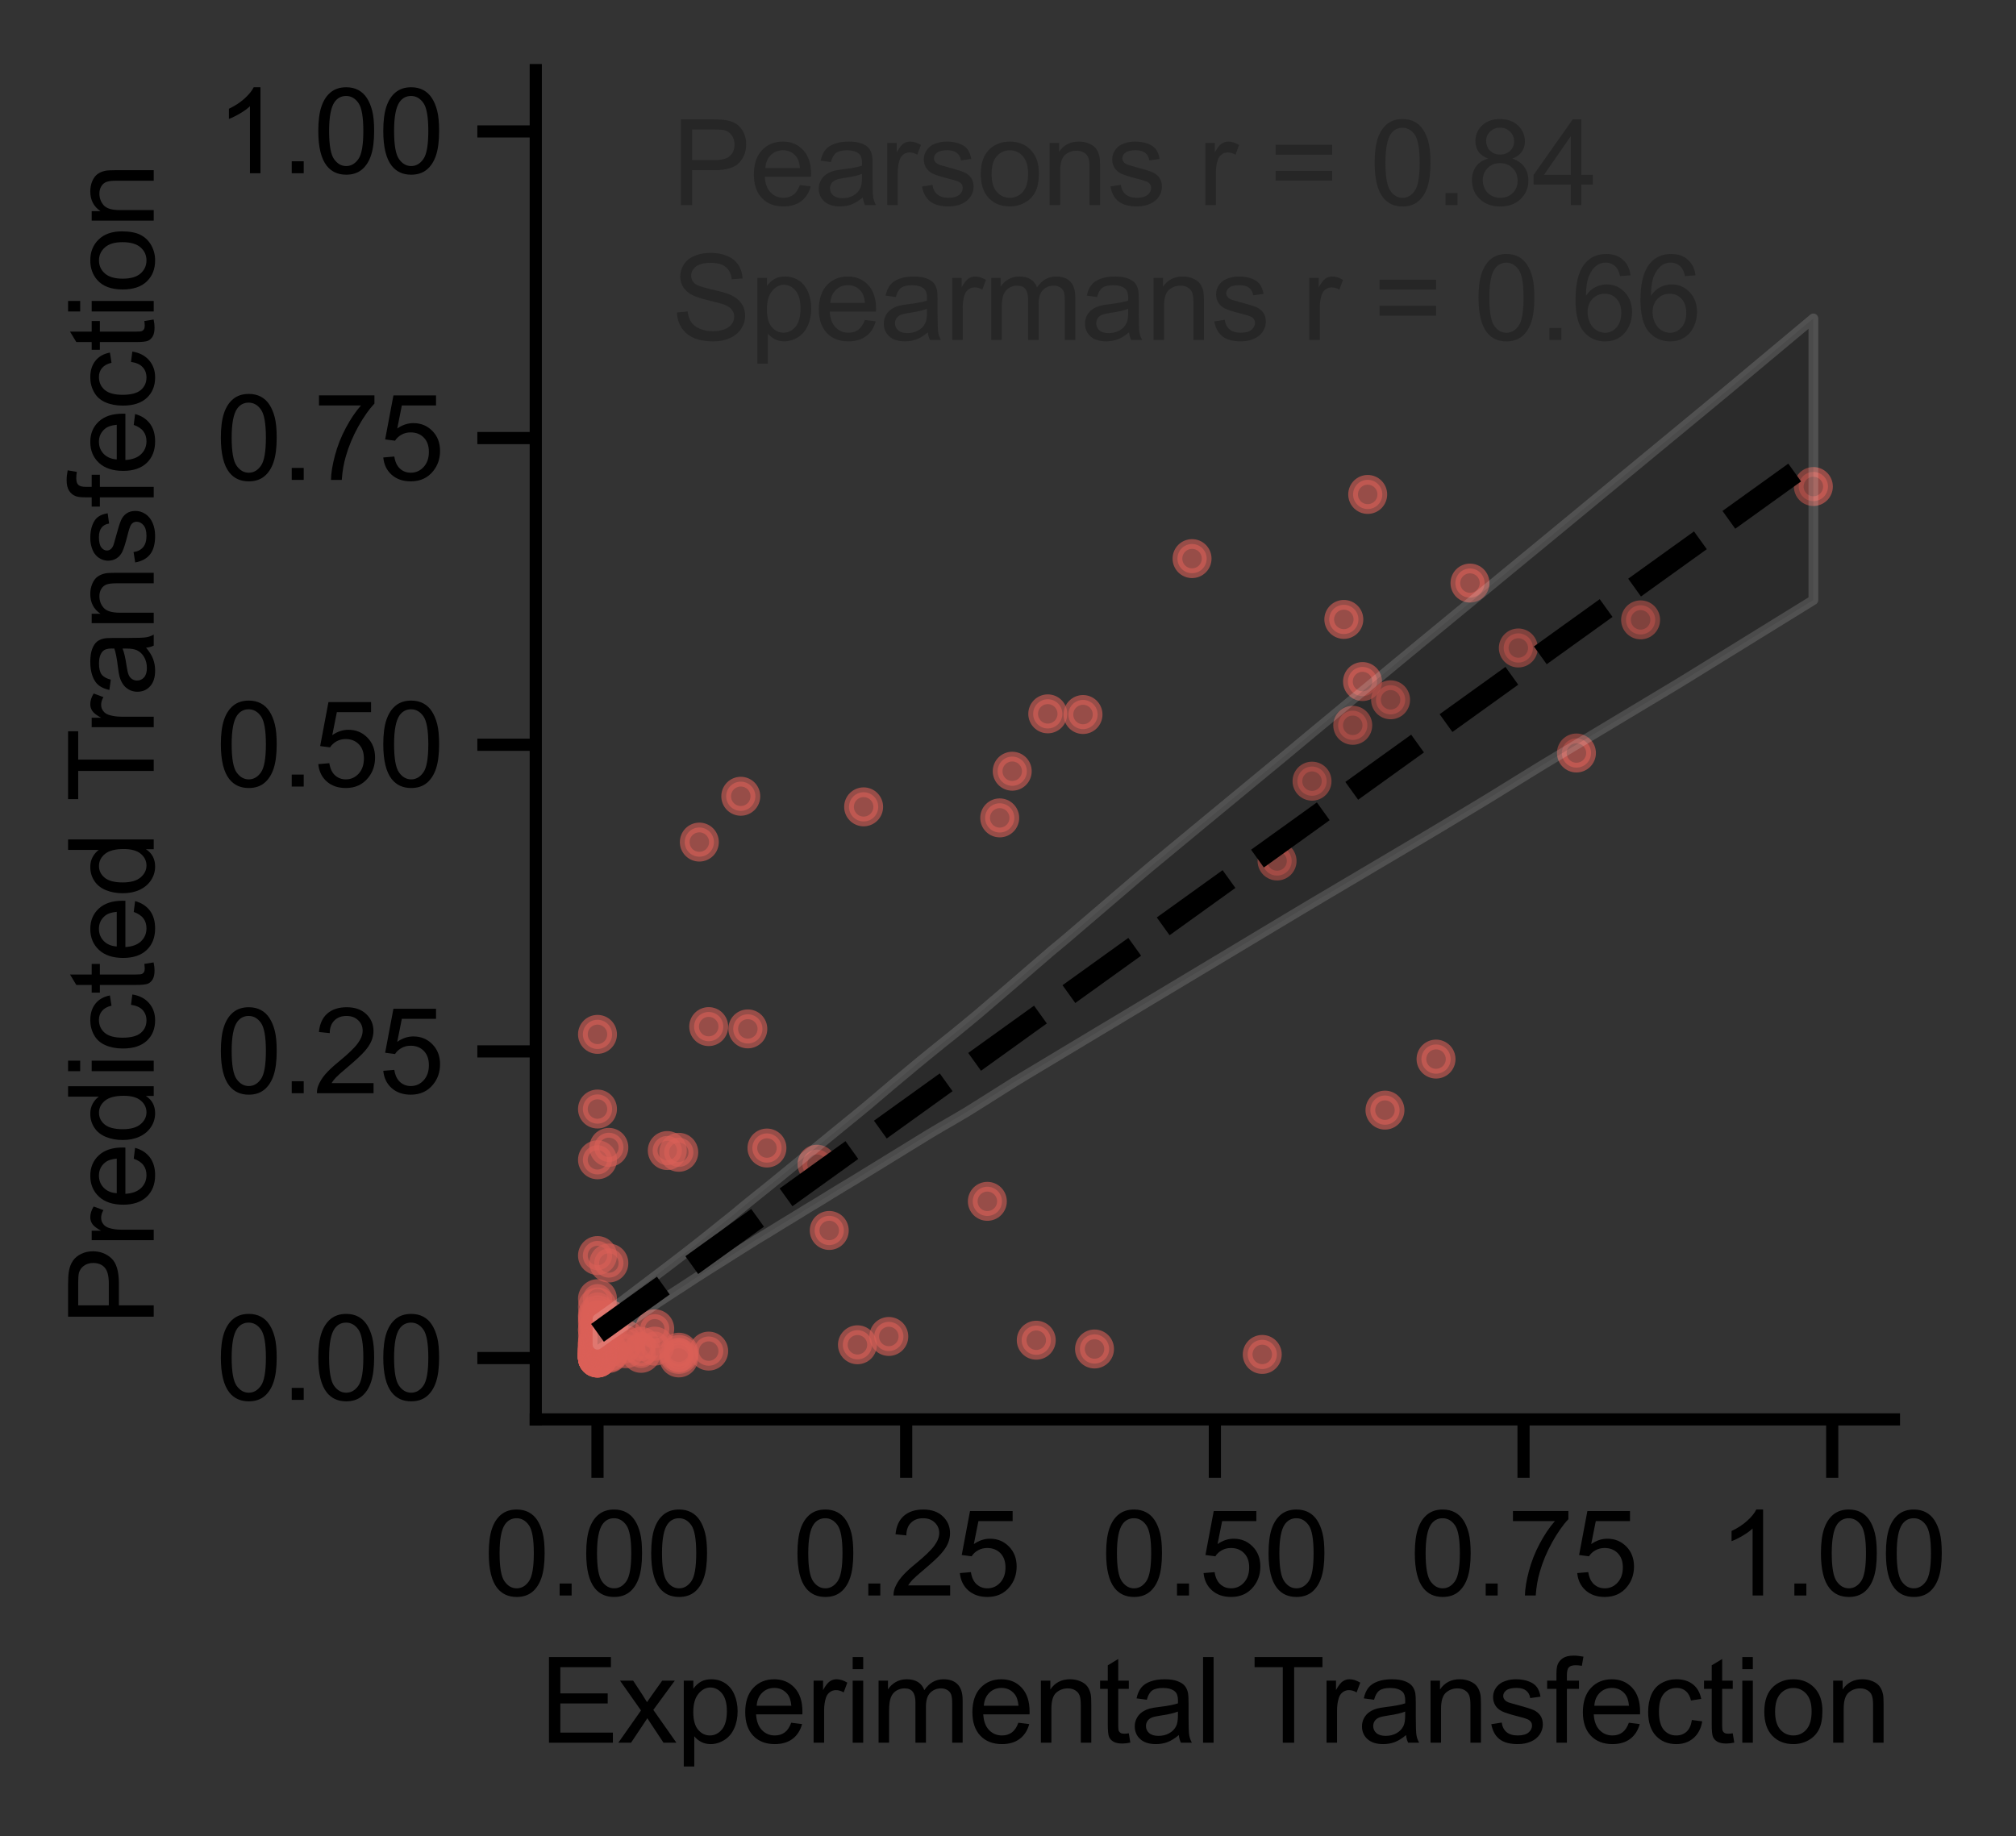 <?xml version="1.0" encoding="utf-8" standalone="no"?>
<!DOCTYPE svg PUBLIC "-//W3C//DTD SVG 1.1//EN"
  "http://www.w3.org/Graphics/SVG/1.1/DTD/svg11.dtd">
<svg xmlns:xlink="http://www.w3.org/1999/xlink" width="207.063pt" height="188.595pt" viewBox="0 0 207.063 188.595" xmlns="http://www.w3.org/2000/svg" version="1.1">
 <rect x="0" y="0" width="207.063" height="188.595" fill="#333333" stroke="none"/>
 <defs>
  <style type="text/css">*{stroke-linejoin: round; stroke-linecap: butt}</style>
 </defs>
 <g id="figure_1">
  <g id="patch_1">
   <path d="M 0 188.595 
L 207.063 188.595 
L 207.063 0 
L 0 0 
L 0 188.595 
z
" style="fill: none"/>
  </g>
  <g id="axes_1">
   <g id="patch_2">
    <path d="M 55.028 145.8 
L 194.528 145.8 
L 194.528 7.2 
L 55.028 7.2 
L 55.028 145.8 
z
" style="fill: none"/>
   </g>
   <g id="matplotlib.axis_1">
    <g id="xtick_1">
     <g id="line2d_1">
      <defs>
       <path id="md213357ea5" d="M 0 0 
L 0 6 
" style="stroke: #000000; stroke-width: 1.25"/>
      </defs>
      <g>
       <use xlink:href="#md213357ea5" x="61.368" y="145.8" style="stroke: #000000; stroke-width: 1.25"/>
      </g>
     </g>
     <g id="text_1">
      <!-- 0.00 -->
      <g transform="translate(49.692 163.889) scale(0.12 -0.12)">
       <defs>
        <path id="ArialMT-30" d="M 266 2259 
Q 266 3072 433 3567 
Q 600 4063 929 4331 
Q 1259 4600 1759 4600 
Q 2128 4600 2406 4451 
Q 2684 4303 2865 4023 
Q 3047 3744 3150 3342 
Q 3253 2941 3253 2259 
Q 3253 1453 3087 958 
Q 2922 463 2592 192 
Q 2263 -78 1759 -78 
Q 1097 -78 719 397 
Q 266 969 266 2259 
z
M 844 2259 
Q 844 1131 1108 757 
Q 1372 384 1759 384 
Q 2147 384 2411 759 
Q 2675 1134 2675 2259 
Q 2675 3391 2411 3762 
Q 2147 4134 1753 4134 
Q 1366 4134 1134 3806 
Q 844 3388 844 2259 
z
" transform="scale(0.016)"/>
        <path id="ArialMT-2e" d="M 581 0 
L 581 641 
L 1222 641 
L 1222 0 
L 581 0 
z
" transform="scale(0.016)"/>
       </defs>
       <use xlink:href="#ArialMT-30"/>
       <use xlink:href="#ArialMT-2e" x="55.615"/>
       <use xlink:href="#ArialMT-30" x="83.398"/>
       <use xlink:href="#ArialMT-30" x="139.014"/>
      </g>
     </g>
    </g>
    <g id="xtick_2">
     <g id="line2d_2">
      <g>
       <use xlink:href="#md213357ea5" x="93.073" y="145.8" style="stroke: #000000; stroke-width: 1.25"/>
      </g>
     </g>
     <g id="text_2">
      <!-- 0.25 -->
      <g transform="translate(81.396 163.889) scale(0.12 -0.12)">
       <defs>
        <path id="ArialMT-32" d="M 3222 541 
L 3222 0 
L 194 0 
Q 188 203 259 391 
Q 375 700 629 1000 
Q 884 1300 1366 1694 
Q 2113 2306 2375 2664 
Q 2638 3022 2638 3341 
Q 2638 3675 2398 3904 
Q 2159 4134 1775 4134 
Q 1369 4134 1125 3890 
Q 881 3647 878 3216 
L 300 3275 
Q 359 3922 746 4261 
Q 1134 4600 1788 4600 
Q 2447 4600 2831 4234 
Q 3216 3869 3216 3328 
Q 3216 3053 3103 2787 
Q 2991 2522 2730 2228 
Q 2469 1934 1863 1422 
Q 1356 997 1212 845 
Q 1069 694 975 541 
L 3222 541 
z
" transform="scale(0.016)"/>
        <path id="ArialMT-35" d="M 266 1200 
L 856 1250 
Q 922 819 1161 601 
Q 1400 384 1738 384 
Q 2144 384 2425 690 
Q 2706 997 2706 1503 
Q 2706 1984 2436 2262 
Q 2166 2541 1728 2541 
Q 1456 2541 1237 2417 
Q 1019 2294 894 2097 
L 366 2166 
L 809 4519 
L 3088 4519 
L 3088 3981 
L 1259 3981 
L 1013 2750 
Q 1425 3038 1878 3038 
Q 2478 3038 2890 2622 
Q 3303 2206 3303 1553 
Q 3303 931 2941 478 
Q 2500 -78 1738 -78 
Q 1113 -78 717 272 
Q 322 622 266 1200 
z
" transform="scale(0.016)"/>
       </defs>
       <use xlink:href="#ArialMT-30"/>
       <use xlink:href="#ArialMT-2e" x="55.615"/>
       <use xlink:href="#ArialMT-32" x="83.398"/>
       <use xlink:href="#ArialMT-35" x="139.014"/>
      </g>
     </g>
    </g>
    <g id="xtick_3">
     <g id="line2d_3">
      <g>
       <use xlink:href="#md213357ea5" x="124.778" y="145.8" style="stroke: #000000; stroke-width: 1.25"/>
      </g>
     </g>
     <g id="text_3">
      <!-- 0.50 -->
      <g transform="translate(113.101 163.889) scale(0.12 -0.12)">
       <use xlink:href="#ArialMT-30"/>
       <use xlink:href="#ArialMT-2e" x="55.615"/>
       <use xlink:href="#ArialMT-35" x="83.398"/>
       <use xlink:href="#ArialMT-30" x="139.014"/>
      </g>
     </g>
    </g>
    <g id="xtick_4">
     <g id="line2d_4">
      <g>
       <use xlink:href="#md213357ea5" x="156.482" y="145.8" style="stroke: #000000; stroke-width: 1.25"/>
      </g>
     </g>
     <g id="text_4">
      <!-- 0.75 -->
      <g transform="translate(144.805 163.889) scale(0.12 -0.12)">
       <defs>
        <path id="ArialMT-37" d="M 303 3981 
L 303 4522 
L 3269 4522 
L 3269 4084 
Q 2831 3619 2401 2847 
Q 1972 2075 1738 1259 
Q 1569 684 1522 0 
L 944 0 
Q 953 541 1156 1306 
Q 1359 2072 1739 2783 
Q 2119 3494 2547 3981 
L 303 3981 
z
" transform="scale(0.016)"/>
       </defs>
       <use xlink:href="#ArialMT-30"/>
       <use xlink:href="#ArialMT-2e" x="55.615"/>
       <use xlink:href="#ArialMT-37" x="83.398"/>
       <use xlink:href="#ArialMT-35" x="139.014"/>
      </g>
     </g>
    </g>
    <g id="xtick_5">
     <g id="line2d_5">
      <g>
       <use xlink:href="#md213357ea5" x="188.187" y="145.8" style="stroke: #000000; stroke-width: 1.25"/>
      </g>
     </g>
     <g id="text_5">
      <!-- 1.00 -->
      <g transform="translate(176.51 163.889) scale(0.12 -0.12)">
       <defs>
        <path id="ArialMT-31" d="M 2384 0 
L 1822 0 
L 1822 3584 
Q 1619 3391 1289 3197 
Q 959 3003 697 2906 
L 697 3450 
Q 1169 3672 1522 3987 
Q 1875 4303 2022 4600 
L 2384 4600 
L 2384 0 
z
" transform="scale(0.016)"/>
       </defs>
       <use xlink:href="#ArialMT-31"/>
       <use xlink:href="#ArialMT-2e" x="55.615"/>
       <use xlink:href="#ArialMT-30" x="83.398"/>
       <use xlink:href="#ArialMT-30" x="139.014"/>
      </g>
     </g>
    </g>
    <g id="text_6">
     <!-- Experimental Transfection -->
     <g transform="translate(55.415 179.01) scale(0.12 -0.12)">
      <defs>
       <path id="ArialMT-45" d="M 506 0 
L 506 4581 
L 3819 4581 
L 3819 4041 
L 1113 4041 
L 1113 2638 
L 3647 2638 
L 3647 2100 
L 1113 2100 
L 1113 541 
L 3925 541 
L 3925 0 
L 506 0 
z
" transform="scale(0.016)"/>
       <path id="ArialMT-78" d="M 47 0 
L 1259 1725 
L 138 3319 
L 841 3319 
L 1350 2541 
Q 1494 2319 1581 2169 
Q 1719 2375 1834 2534 
L 2394 3319 
L 3066 3319 
L 1919 1756 
L 3153 0 
L 2463 0 
L 1781 1031 
L 1600 1309 
L 728 0 
L 47 0 
z
" transform="scale(0.016)"/>
       <path id="ArialMT-70" d="M 422 -1272 
L 422 3319 
L 934 3319 
L 934 2888 
Q 1116 3141 1344 3267 
Q 1572 3394 1897 3394 
Q 2322 3394 2647 3175 
Q 2972 2956 3137 2557 
Q 3303 2159 3303 1684 
Q 3303 1175 3120 767 
Q 2938 359 2589 142 
Q 2241 -75 1856 -75 
Q 1575 -75 1351 44 
Q 1128 163 984 344 
L 984 -1272 
L 422 -1272 
z
M 931 1641 
Q 931 1000 1190 694 
Q 1450 388 1819 388 
Q 2194 388 2461 705 
Q 2728 1022 2728 1688 
Q 2728 2322 2467 2637 
Q 2206 2953 1844 2953 
Q 1484 2953 1207 2617 
Q 931 2281 931 1641 
z
" transform="scale(0.016)"/>
       <path id="ArialMT-65" d="M 2694 1069 
L 3275 997 
Q 3138 488 2766 206 
Q 2394 -75 1816 -75 
Q 1088 -75 661 373 
Q 234 822 234 1631 
Q 234 2469 665 2931 
Q 1097 3394 1784 3394 
Q 2450 3394 2872 2941 
Q 3294 2488 3294 1666 
Q 3294 1616 3291 1516 
L 816 1516 
Q 847 969 1125 678 
Q 1403 388 1819 388 
Q 2128 388 2347 550 
Q 2566 713 2694 1069 
z
M 847 1978 
L 2700 1978 
Q 2663 2397 2488 2606 
Q 2219 2931 1791 2931 
Q 1403 2931 1139 2672 
Q 875 2413 847 1978 
z
" transform="scale(0.016)"/>
       <path id="ArialMT-72" d="M 416 0 
L 416 3319 
L 922 3319 
L 922 2816 
Q 1116 3169 1280 3281 
Q 1444 3394 1641 3394 
Q 1925 3394 2219 3213 
L 2025 2691 
Q 1819 2813 1613 2813 
Q 1428 2813 1281 2702 
Q 1134 2591 1072 2394 
Q 978 2094 978 1738 
L 978 0 
L 416 0 
z
" transform="scale(0.016)"/>
       <path id="ArialMT-69" d="M 425 3934 
L 425 4581 
L 988 4581 
L 988 3934 
L 425 3934 
z
M 425 0 
L 425 3319 
L 988 3319 
L 988 0 
L 425 0 
z
" transform="scale(0.016)"/>
       <path id="ArialMT-6d" d="M 422 0 
L 422 3319 
L 925 3319 
L 925 2853 
Q 1081 3097 1340 3245 
Q 1600 3394 1931 3394 
Q 2300 3394 2536 3241 
Q 2772 3088 2869 2813 
Q 3263 3394 3894 3394 
Q 4388 3394 4653 3120 
Q 4919 2847 4919 2278 
L 4919 0 
L 4359 0 
L 4359 2091 
Q 4359 2428 4304 2576 
Q 4250 2725 4106 2815 
Q 3963 2906 3769 2906 
Q 3419 2906 3187 2673 
Q 2956 2441 2956 1928 
L 2956 0 
L 2394 0 
L 2394 2156 
Q 2394 2531 2256 2718 
Q 2119 2906 1806 2906 
Q 1569 2906 1367 2781 
Q 1166 2656 1075 2415 
Q 984 2175 984 1722 
L 984 0 
L 422 0 
z
" transform="scale(0.016)"/>
       <path id="ArialMT-6e" d="M 422 0 
L 422 3319 
L 928 3319 
L 928 2847 
Q 1294 3394 1984 3394 
Q 2284 3394 2536 3286 
Q 2788 3178 2913 3003 
Q 3038 2828 3088 2588 
Q 3119 2431 3119 2041 
L 3119 0 
L 2556 0 
L 2556 2019 
Q 2556 2363 2490 2533 
Q 2425 2703 2258 2804 
Q 2091 2906 1866 2906 
Q 1506 2906 1245 2678 
Q 984 2450 984 1813 
L 984 0 
L 422 0 
z
" transform="scale(0.016)"/>
       <path id="ArialMT-74" d="M 1650 503 
L 1731 6 
Q 1494 -44 1306 -44 
Q 1000 -44 831 53 
Q 663 150 594 308 
Q 525 466 525 972 
L 525 2881 
L 113 2881 
L 113 3319 
L 525 3319 
L 525 4141 
L 1084 4478 
L 1084 3319 
L 1650 3319 
L 1650 2881 
L 1084 2881 
L 1084 941 
Q 1084 700 1114 631 
Q 1144 563 1211 522 
Q 1278 481 1403 481 
Q 1497 481 1650 503 
z
" transform="scale(0.016)"/>
       <path id="ArialMT-61" d="M 2588 409 
Q 2275 144 1986 34 
Q 1697 -75 1366 -75 
Q 819 -75 525 192 
Q 231 459 231 875 
Q 231 1119 342 1320 
Q 453 1522 633 1644 
Q 813 1766 1038 1828 
Q 1203 1872 1538 1913 
Q 2219 1994 2541 2106 
Q 2544 2222 2544 2253 
Q 2544 2597 2384 2738 
Q 2169 2928 1744 2928 
Q 1347 2928 1158 2789 
Q 969 2650 878 2297 
L 328 2372 
Q 403 2725 575 2942 
Q 747 3159 1072 3276 
Q 1397 3394 1825 3394 
Q 2250 3394 2515 3294 
Q 2781 3194 2906 3042 
Q 3031 2891 3081 2659 
Q 3109 2516 3109 2141 
L 3109 1391 
Q 3109 606 3145 398 
Q 3181 191 3288 0 
L 2700 0 
Q 2613 175 2588 409 
z
M 2541 1666 
Q 2234 1541 1622 1453 
Q 1275 1403 1131 1340 
Q 988 1278 909 1158 
Q 831 1038 831 891 
Q 831 666 1001 516 
Q 1172 366 1500 366 
Q 1825 366 2078 508 
Q 2331 650 2450 897 
Q 2541 1088 2541 1459 
L 2541 1666 
z
" transform="scale(0.016)"/>
       <path id="ArialMT-6c" d="M 409 0 
L 409 4581 
L 972 4581 
L 972 0 
L 409 0 
z
" transform="scale(0.016)"/>
       <path id="ArialMT-20" transform="scale(0.016)"/>
       <path id="ArialMT-54" d="M 1659 0 
L 1659 4041 
L 150 4041 
L 150 4581 
L 3781 4581 
L 3781 4041 
L 2266 4041 
L 2266 0 
L 1659 0 
z
" transform="scale(0.016)"/>
       <path id="ArialMT-73" d="M 197 991 
L 753 1078 
Q 800 744 1014 566 
Q 1228 388 1613 388 
Q 2000 388 2187 545 
Q 2375 703 2375 916 
Q 2375 1106 2209 1216 
Q 2094 1291 1634 1406 
Q 1016 1563 777 1677 
Q 538 1791 414 1992 
Q 291 2194 291 2438 
Q 291 2659 392 2848 
Q 494 3038 669 3163 
Q 800 3259 1026 3326 
Q 1253 3394 1513 3394 
Q 1903 3394 2198 3281 
Q 2494 3169 2634 2976 
Q 2775 2784 2828 2463 
L 2278 2388 
Q 2241 2644 2061 2787 
Q 1881 2931 1553 2931 
Q 1166 2931 1000 2803 
Q 834 2675 834 2503 
Q 834 2394 903 2306 
Q 972 2216 1119 2156 
Q 1203 2125 1616 2013 
Q 2213 1853 2448 1751 
Q 2684 1650 2818 1456 
Q 2953 1263 2953 975 
Q 2953 694 2789 445 
Q 2625 197 2315 61 
Q 2006 -75 1616 -75 
Q 969 -75 630 194 
Q 291 463 197 991 
z
" transform="scale(0.016)"/>
       <path id="ArialMT-66" d="M 556 0 
L 556 2881 
L 59 2881 
L 59 3319 
L 556 3319 
L 556 3672 
Q 556 4006 616 4169 
Q 697 4388 901 4523 
Q 1106 4659 1475 4659 
Q 1713 4659 2000 4603 
L 1916 4113 
Q 1741 4144 1584 4144 
Q 1328 4144 1222 4034 
Q 1116 3925 1116 3625 
L 1116 3319 
L 1763 3319 
L 1763 2881 
L 1116 2881 
L 1116 0 
L 556 0 
z
" transform="scale(0.016)"/>
       <path id="ArialMT-63" d="M 2588 1216 
L 3141 1144 
Q 3050 572 2676 248 
Q 2303 -75 1759 -75 
Q 1078 -75 664 370 
Q 250 816 250 1647 
Q 250 2184 428 2587 
Q 606 2991 970 3192 
Q 1334 3394 1763 3394 
Q 2303 3394 2647 3120 
Q 2991 2847 3088 2344 
L 2541 2259 
Q 2463 2594 2264 2762 
Q 2066 2931 1784 2931 
Q 1359 2931 1093 2626 
Q 828 2322 828 1663 
Q 828 994 1084 691 
Q 1341 388 1753 388 
Q 2084 388 2306 591 
Q 2528 794 2588 1216 
z
" transform="scale(0.016)"/>
       <path id="ArialMT-6f" d="M 213 1659 
Q 213 2581 725 3025 
Q 1153 3394 1769 3394 
Q 2453 3394 2887 2945 
Q 3322 2497 3322 1706 
Q 3322 1066 3130 698 
Q 2938 331 2570 128 
Q 2203 -75 1769 -75 
Q 1072 -75 642 372 
Q 213 819 213 1659 
z
M 791 1659 
Q 791 1022 1069 705 
Q 1347 388 1769 388 
Q 2188 388 2466 706 
Q 2744 1025 2744 1678 
Q 2744 2294 2464 2611 
Q 2184 2928 1769 2928 
Q 1347 2928 1069 2612 
Q 791 2297 791 1659 
z
" transform="scale(0.016)"/>
      </defs>
      <use xlink:href="#ArialMT-45"/>
      <use xlink:href="#ArialMT-78" x="66.699"/>
      <use xlink:href="#ArialMT-70" x="116.699"/>
      <use xlink:href="#ArialMT-65" x="172.314"/>
      <use xlink:href="#ArialMT-72" x="227.93"/>
      <use xlink:href="#ArialMT-69" x="261.23"/>
      <use xlink:href="#ArialMT-6d" x="283.447"/>
      <use xlink:href="#ArialMT-65" x="366.748"/>
      <use xlink:href="#ArialMT-6e" x="422.363"/>
      <use xlink:href="#ArialMT-74" x="477.979"/>
      <use xlink:href="#ArialMT-61" x="505.762"/>
      <use xlink:href="#ArialMT-6c" x="561.377"/>
      <use xlink:href="#ArialMT-20" x="583.594"/>
      <use xlink:href="#ArialMT-54" x="609.627"/>
      <use xlink:href="#ArialMT-72" x="666.961"/>
      <use xlink:href="#ArialMT-61" x="700.262"/>
      <use xlink:href="#ArialMT-6e" x="755.877"/>
      <use xlink:href="#ArialMT-73" x="811.492"/>
      <use xlink:href="#ArialMT-66" x="861.492"/>
      <use xlink:href="#ArialMT-65" x="889.275"/>
      <use xlink:href="#ArialMT-63" x="944.891"/>
      <use xlink:href="#ArialMT-74" x="994.891"/>
      <use xlink:href="#ArialMT-69" x="1022.674"/>
      <use xlink:href="#ArialMT-6f" x="1044.891"/>
      <use xlink:href="#ArialMT-6e" x="1100.506"/>
     </g>
    </g>
   </g>
   <g id="matplotlib.axis_2">
    <g id="ytick_1">
     <g id="line2d_6">
      <defs>
       <path id="mf05dc3e248" d="M 0 0 
L -6 0 
" style="stroke: #000000; stroke-width: 1.25"/>
      </defs>
      <g>
       <use xlink:href="#mf05dc3e248" x="55.028" y="139.5" style="stroke: #000000; stroke-width: 1.25"/>
      </g>
     </g>
     <g id="text_7">
      <!-- 0.00 -->
      <g transform="translate(22.174 143.795) scale(0.12 -0.12)">
       <use xlink:href="#ArialMT-30"/>
       <use xlink:href="#ArialMT-2e" x="55.615"/>
       <use xlink:href="#ArialMT-30" x="83.398"/>
       <use xlink:href="#ArialMT-30" x="139.014"/>
      </g>
     </g>
    </g>
    <g id="ytick_2">
     <g id="line2d_7">
      <g>
       <use xlink:href="#mf05dc3e248" x="55.028" y="108" style="stroke: #000000; stroke-width: 1.25"/>
      </g>
     </g>
     <g id="text_8">
      <!-- 0.25 -->
      <g transform="translate(22.174 112.295) scale(0.12 -0.12)">
       <use xlink:href="#ArialMT-30"/>
       <use xlink:href="#ArialMT-2e" x="55.615"/>
       <use xlink:href="#ArialMT-32" x="83.398"/>
       <use xlink:href="#ArialMT-35" x="139.014"/>
      </g>
     </g>
    </g>
    <g id="ytick_3">
     <g id="line2d_8">
      <g>
       <use xlink:href="#mf05dc3e248" x="55.028" y="76.5" style="stroke: #000000; stroke-width: 1.25"/>
      </g>
     </g>
     <g id="text_9">
      <!-- 0.50 -->
      <g transform="translate(22.174 80.795) scale(0.12 -0.12)">
       <use xlink:href="#ArialMT-30"/>
       <use xlink:href="#ArialMT-2e" x="55.615"/>
       <use xlink:href="#ArialMT-35" x="83.398"/>
       <use xlink:href="#ArialMT-30" x="139.014"/>
      </g>
     </g>
    </g>
    <g id="ytick_4">
     <g id="line2d_9">
      <g>
       <use xlink:href="#mf05dc3e248" x="55.028" y="45" style="stroke: #000000; stroke-width: 1.25"/>
      </g>
     </g>
     <g id="text_10">
      <!-- 0.75 -->
      <g transform="translate(22.174 49.295) scale(0.12 -0.12)">
       <use xlink:href="#ArialMT-30"/>
       <use xlink:href="#ArialMT-2e" x="55.615"/>
       <use xlink:href="#ArialMT-37" x="83.398"/>
       <use xlink:href="#ArialMT-35" x="139.014"/>
      </g>
     </g>
    </g>
    <g id="ytick_5">
     <g id="line2d_10">
      <g>
       <use xlink:href="#mf05dc3e248" x="55.028" y="13.5" style="stroke: #000000; stroke-width: 1.25"/>
      </g>
     </g>
     <g id="text_11">
      <!-- 1.00 -->
      <g transform="translate(22.174 17.795) scale(0.12 -0.12)">
       <use xlink:href="#ArialMT-31"/>
       <use xlink:href="#ArialMT-2e" x="55.615"/>
       <use xlink:href="#ArialMT-30" x="83.398"/>
       <use xlink:href="#ArialMT-30" x="139.014"/>
      </g>
     </g>
    </g>
    <g id="text_12">
     <!-- Predicted Transfection -->
     <g transform="translate(15.789 136.195) rotate(-90) scale(0.12 -0.12)">
      <defs>
       <path id="ArialMT-50" d="M 494 0 
L 494 4581 
L 2222 4581 
Q 2678 4581 2919 4538 
Q 3256 4481 3484 4323 
Q 3713 4166 3852 3881 
Q 3991 3597 3991 3256 
Q 3991 2672 3619 2267 
Q 3247 1863 2275 1863 
L 1100 1863 
L 1100 0 
L 494 0 
z
M 1100 2403 
L 2284 2403 
Q 2872 2403 3119 2622 
Q 3366 2841 3366 3238 
Q 3366 3525 3220 3729 
Q 3075 3934 2838 4000 
Q 2684 4041 2272 4041 
L 1100 4041 
L 1100 2403 
z
" transform="scale(0.016)"/>
       <path id="ArialMT-64" d="M 2575 0 
L 2575 419 
Q 2259 -75 1647 -75 
Q 1250 -75 917 144 
Q 584 363 401 755 
Q 219 1147 219 1656 
Q 219 2153 384 2558 
Q 550 2963 881 3178 
Q 1213 3394 1622 3394 
Q 1922 3394 2156 3267 
Q 2391 3141 2538 2938 
L 2538 4581 
L 3097 4581 
L 3097 0 
L 2575 0 
z
M 797 1656 
Q 797 1019 1065 703 
Q 1334 388 1700 388 
Q 2069 388 2326 689 
Q 2584 991 2584 1609 
Q 2584 2291 2321 2609 
Q 2059 2928 1675 2928 
Q 1300 2928 1048 2622 
Q 797 2316 797 1656 
z
" transform="scale(0.016)"/>
      </defs>
      <use xlink:href="#ArialMT-50"/>
      <use xlink:href="#ArialMT-72" x="66.699"/>
      <use xlink:href="#ArialMT-65" x="100"/>
      <use xlink:href="#ArialMT-64" x="155.615"/>
      <use xlink:href="#ArialMT-69" x="211.23"/>
      <use xlink:href="#ArialMT-63" x="233.447"/>
      <use xlink:href="#ArialMT-74" x="283.447"/>
      <use xlink:href="#ArialMT-65" x="311.23"/>
      <use xlink:href="#ArialMT-64" x="366.846"/>
      <use xlink:href="#ArialMT-20" x="422.461"/>
      <use xlink:href="#ArialMT-54" x="448.494"/>
      <use xlink:href="#ArialMT-72" x="505.828"/>
      <use xlink:href="#ArialMT-61" x="539.129"/>
      <use xlink:href="#ArialMT-6e" x="594.744"/>
      <use xlink:href="#ArialMT-73" x="650.359"/>
      <use xlink:href="#ArialMT-66" x="700.359"/>
      <use xlink:href="#ArialMT-65" x="728.143"/>
      <use xlink:href="#ArialMT-63" x="783.758"/>
      <use xlink:href="#ArialMT-74" x="833.758"/>
      <use xlink:href="#ArialMT-69" x="861.541"/>
      <use xlink:href="#ArialMT-6f" x="883.758"/>
      <use xlink:href="#ArialMT-6e" x="939.373"/>
     </g>
    </g>
   </g>
   <g id="PathCollection_1">
    <defs>
     <path id="mf2d728bcd4" d="M 0 1.5 
C 0.398 1.5 0.779 1.342 1.061 1.061 
C 1.342 0.779 1.5 0.398 1.5 0 
C 1.5 -0.398 1.342 -0.779 1.061 -1.061 
C 0.779 -1.342 0.398 -1.5 0 -1.5 
C -0.398 -1.5 -0.779 -1.342 -1.061 -1.061 
C -1.342 -0.779 -1.5 -0.398 -1.5 0 
C -1.5 0.398 -1.342 0.779 -1.061 1.061 
C -0.779 1.342 -0.398 1.5 0 1.5 
z
" style="stroke: #db5f57; stroke-opacity: 0.6"/>
    </defs>
    <g clip-path="url(#pfca412176f)">
     <use xlink:href="#mf2d728bcd4" x="61.368" y="135.606" style="fill: #db5f57; fill-opacity: 0.6; stroke: #db5f57; stroke-opacity: 0.6"/>
     <use xlink:href="#mf2d728bcd4" x="61.368" y="139.048" style="fill: #db5f57; fill-opacity: 0.6; stroke: #db5f57; stroke-opacity: 0.6"/>
     <use xlink:href="#mf2d728bcd4" x="61.368" y="106.25" style="fill: #db5f57; fill-opacity: 0.6; stroke: #db5f57; stroke-opacity: 0.6"/>
     <use xlink:href="#mf2d728bcd4" x="61.368" y="139.228" style="fill: #db5f57; fill-opacity: 0.6; stroke: #db5f57; stroke-opacity: 0.6"/>
     <use xlink:href="#mf2d728bcd4" x="107.616" y="73.327" style="fill: #db5f57; fill-opacity: 0.6; stroke: #db5f57; stroke-opacity: 0.6"/>
     <use xlink:href="#mf2d728bcd4" x="61.368" y="138.001" style="fill: #db5f57; fill-opacity: 0.6; stroke: #db5f57; stroke-opacity: 0.6"/>
     <use xlink:href="#mf2d728bcd4" x="61.368" y="138.476" style="fill: #db5f57; fill-opacity: 0.6; stroke: #db5f57; stroke-opacity: 0.6"/>
     <use xlink:href="#mf2d728bcd4" x="61.368" y="139.178" style="fill: #db5f57; fill-opacity: 0.6; stroke: #db5f57; stroke-opacity: 0.6"/>
     <use xlink:href="#mf2d728bcd4" x="168.506" y="63.672" style="fill: #db5f57; fill-opacity: 0.6; stroke: #db5f57; stroke-opacity: 0.6"/>
     <use xlink:href="#mf2d728bcd4" x="61.368" y="139.106" style="fill: #db5f57; fill-opacity: 0.6; stroke: #db5f57; stroke-opacity: 0.6"/>
     <use xlink:href="#mf2d728bcd4" x="61.368" y="139.5" style="fill: #db5f57; fill-opacity: 0.6; stroke: #db5f57; stroke-opacity: 0.6"/>
     <use xlink:href="#mf2d728bcd4" x="61.368" y="136.56" style="fill: #db5f57; fill-opacity: 0.6; stroke: #db5f57; stroke-opacity: 0.6"/>
     <use xlink:href="#mf2d728bcd4" x="61.368" y="138.639" style="fill: #db5f57; fill-opacity: 0.6; stroke: #db5f57; stroke-opacity: 0.6"/>
     <use xlink:href="#mf2d728bcd4" x="61.368" y="138.639" style="fill: #db5f57; fill-opacity: 0.6; stroke: #db5f57; stroke-opacity: 0.6"/>
     <use xlink:href="#mf2d728bcd4" x="61.368" y="139.001" style="fill: #db5f57; fill-opacity: 0.6; stroke: #db5f57; stroke-opacity: 0.6"/>
     <use xlink:href="#mf2d728bcd4" x="103.966" y="79.219" style="fill: #db5f57; fill-opacity: 0.6; stroke: #db5f57; stroke-opacity: 0.6"/>
     <use xlink:href="#mf2d728bcd4" x="61.368" y="137.97" style="fill: #db5f57; fill-opacity: 0.6; stroke: #db5f57; stroke-opacity: 0.6"/>
     <use xlink:href="#mf2d728bcd4" x="71.829" y="86.499" style="fill: #db5f57; fill-opacity: 0.6; stroke: #db5f57; stroke-opacity: 0.6"/>
     <use xlink:href="#mf2d728bcd4" x="61.368" y="139.081" style="fill: #db5f57; fill-opacity: 0.6; stroke: #db5f57; stroke-opacity: 0.6"/>
     <use xlink:href="#mf2d728bcd4" x="61.368" y="137.688" style="fill: #db5f57; fill-opacity: 0.6; stroke: #db5f57; stroke-opacity: 0.6"/>
     <use xlink:href="#mf2d728bcd4" x="61.368" y="139.191" style="fill: #db5f57; fill-opacity: 0.6; stroke: #db5f57; stroke-opacity: 0.6"/>
     <use xlink:href="#mf2d728bcd4" x="61.368" y="139.035" style="fill: #db5f57; fill-opacity: 0.6; stroke: #db5f57; stroke-opacity: 0.6"/>
     <use xlink:href="#mf2d728bcd4" x="61.368" y="138.654" style="fill: #db5f57; fill-opacity: 0.6; stroke: #db5f57; stroke-opacity: 0.6"/>
     <use xlink:href="#mf2d728bcd4" x="61.368" y="113.919" style="fill: #db5f57; fill-opacity: 0.6; stroke: #db5f57; stroke-opacity: 0.6"/>
     <use xlink:href="#mf2d728bcd4" x="61.368" y="128.97" style="fill: #db5f57; fill-opacity: 0.6; stroke: #db5f57; stroke-opacity: 0.6"/>
     <use xlink:href="#mf2d728bcd4" x="61.368" y="139.424" style="fill: #db5f57; fill-opacity: 0.6; stroke: #db5f57; stroke-opacity: 0.6"/>
     <use xlink:href="#mf2d728bcd4" x="61.368" y="139.439" style="fill: #db5f57; fill-opacity: 0.6; stroke: #db5f57; stroke-opacity: 0.6"/>
     <use xlink:href="#mf2d728bcd4" x="61.368" y="138.817" style="fill: #db5f57; fill-opacity: 0.6; stroke: #db5f57; stroke-opacity: 0.6"/>
     <use xlink:href="#mf2d728bcd4" x="61.368" y="139.23" style="fill: #db5f57; fill-opacity: 0.6; stroke: #db5f57; stroke-opacity: 0.6"/>
     <use xlink:href="#mf2d728bcd4" x="112.418" y="138.566" style="fill: #db5f57; fill-opacity: 0.6; stroke: #db5f57; stroke-opacity: 0.6"/>
     <use xlink:href="#mf2d728bcd4" x="61.368" y="133.4" style="fill: #db5f57; fill-opacity: 0.6; stroke: #db5f57; stroke-opacity: 0.6"/>
     <use xlink:href="#mf2d728bcd4" x="161.916" y="77.348" style="fill: #db5f57; fill-opacity: 0.6; stroke: #db5f57; stroke-opacity: 0.6"/>
     <use xlink:href="#mf2d728bcd4" x="61.368" y="138.432" style="fill: #db5f57; fill-opacity: 0.6; stroke: #db5f57; stroke-opacity: 0.6"/>
     <use xlink:href="#mf2d728bcd4" x="62.536" y="138.952" style="fill: #db5f57; fill-opacity: 0.6; stroke: #db5f57; stroke-opacity: 0.6"/>
     <use xlink:href="#mf2d728bcd4" x="61.368" y="138.642" style="fill: #db5f57; fill-opacity: 0.6; stroke: #db5f57; stroke-opacity: 0.6"/>
     <use xlink:href="#mf2d728bcd4" x="61.368" y="139.371" style="fill: #db5f57; fill-opacity: 0.6; stroke: #db5f57; stroke-opacity: 0.6"/>
     <use xlink:href="#mf2d728bcd4" x="61.368" y="139.335" style="fill: #db5f57; fill-opacity: 0.6; stroke: #db5f57; stroke-opacity: 0.6"/>
     <use xlink:href="#mf2d728bcd4" x="61.368" y="138.671" style="fill: #db5f57; fill-opacity: 0.6; stroke: #db5f57; stroke-opacity: 0.6"/>
     <use xlink:href="#mf2d728bcd4" x="61.368" y="138.481" style="fill: #db5f57; fill-opacity: 0.6; stroke: #db5f57; stroke-opacity: 0.6"/>
     <use xlink:href="#mf2d728bcd4" x="139.945" y="70.009" style="fill: #db5f57; fill-opacity: 0.6; stroke: #db5f57; stroke-opacity: 0.6"/>
     <use xlink:href="#mf2d728bcd4" x="61.368" y="139.22" style="fill: #db5f57; fill-opacity: 0.6; stroke: #db5f57; stroke-opacity: 0.6"/>
     <use xlink:href="#mf2d728bcd4" x="62.536" y="135.508" style="fill: #db5f57; fill-opacity: 0.6; stroke: #db5f57; stroke-opacity: 0.6"/>
     <use xlink:href="#mf2d728bcd4" x="61.368" y="139.485" style="fill: #db5f57; fill-opacity: 0.6; stroke: #db5f57; stroke-opacity: 0.6"/>
     <use xlink:href="#mf2d728bcd4" x="61.368" y="138.77" style="fill: #db5f57; fill-opacity: 0.6; stroke: #db5f57; stroke-opacity: 0.6"/>
     <use xlink:href="#mf2d728bcd4" x="61.368" y="139.141" style="fill: #db5f57; fill-opacity: 0.6; stroke: #db5f57; stroke-opacity: 0.6"/>
     <use xlink:href="#mf2d728bcd4" x="61.368" y="139.101" style="fill: #db5f57; fill-opacity: 0.6; stroke: #db5f57; stroke-opacity: 0.6"/>
     <use xlink:href="#mf2d728bcd4" x="61.368" y="139.19" style="fill: #db5f57; fill-opacity: 0.6; stroke: #db5f57; stroke-opacity: 0.6"/>
     <use xlink:href="#mf2d728bcd4" x="61.368" y="139.1" style="fill: #db5f57; fill-opacity: 0.6; stroke: #db5f57; stroke-opacity: 0.6"/>
     <use xlink:href="#mf2d728bcd4" x="61.368" y="139.402" style="fill: #db5f57; fill-opacity: 0.6; stroke: #db5f57; stroke-opacity: 0.6"/>
     <use xlink:href="#mf2d728bcd4" x="65.845" y="139.015" style="fill: #db5f57; fill-opacity: 0.6; stroke: #db5f57; stroke-opacity: 0.6"/>
     <use xlink:href="#mf2d728bcd4" x="76.809" y="105.687" style="fill: #db5f57; fill-opacity: 0.6; stroke: #db5f57; stroke-opacity: 0.6"/>
     <use xlink:href="#mf2d728bcd4" x="61.368" y="137.211" style="fill: #db5f57; fill-opacity: 0.6; stroke: #db5f57; stroke-opacity: 0.6"/>
     <use xlink:href="#mf2d728bcd4" x="102.681" y="84.013" style="fill: #db5f57; fill-opacity: 0.6; stroke: #db5f57; stroke-opacity: 0.6"/>
     <use xlink:href="#mf2d728bcd4" x="68.535" y="118.184" style="fill: #db5f57; fill-opacity: 0.6; stroke: #db5f57; stroke-opacity: 0.6"/>
     <use xlink:href="#mf2d728bcd4" x="76.085" y="81.792" style="fill: #db5f57; fill-opacity: 0.6; stroke: #db5f57; stroke-opacity: 0.6"/>
     <use xlink:href="#mf2d728bcd4" x="85.172" y="126.392" style="fill: #db5f57; fill-opacity: 0.6; stroke: #db5f57; stroke-opacity: 0.6"/>
     <use xlink:href="#mf2d728bcd4" x="61.368" y="138.319" style="fill: #db5f57; fill-opacity: 0.6; stroke: #db5f57; stroke-opacity: 0.6"/>
     <use xlink:href="#mf2d728bcd4" x="61.368" y="139.17" style="fill: #db5f57; fill-opacity: 0.6; stroke: #db5f57; stroke-opacity: 0.6"/>
     <use xlink:href="#mf2d728bcd4" x="61.368" y="119.134" style="fill: #db5f57; fill-opacity: 0.6; stroke: #db5f57; stroke-opacity: 0.6"/>
     <use xlink:href="#mf2d728bcd4" x="140.476" y="50.788" style="fill: #db5f57; fill-opacity: 0.6; stroke: #db5f57; stroke-opacity: 0.6"/>
     <use xlink:href="#mf2d728bcd4" x="61.368" y="138.931" style="fill: #db5f57; fill-opacity: 0.6; stroke: #db5f57; stroke-opacity: 0.6"/>
     <use xlink:href="#mf2d728bcd4" x="61.368" y="139.005" style="fill: #db5f57; fill-opacity: 0.6; stroke: #db5f57; stroke-opacity: 0.6"/>
     <use xlink:href="#mf2d728bcd4" x="61.368" y="139.392" style="fill: #db5f57; fill-opacity: 0.6; stroke: #db5f57; stroke-opacity: 0.6"/>
     <use xlink:href="#mf2d728bcd4" x="61.368" y="138.845" style="fill: #db5f57; fill-opacity: 0.6; stroke: #db5f57; stroke-opacity: 0.6"/>
     <use xlink:href="#mf2d728bcd4" x="142.826" y="71.883" style="fill: #db5f57; fill-opacity: 0.6; stroke: #db5f57; stroke-opacity: 0.6"/>
     <use xlink:href="#mf2d728bcd4" x="61.368" y="139.314" style="fill: #db5f57; fill-opacity: 0.6; stroke: #db5f57; stroke-opacity: 0.6"/>
     <use xlink:href="#mf2d728bcd4" x="61.368" y="139.389" style="fill: #db5f57; fill-opacity: 0.6; stroke: #db5f57; stroke-opacity: 0.6"/>
     <use xlink:href="#mf2d728bcd4" x="67.249" y="136.494" style="fill: #db5f57; fill-opacity: 0.6; stroke: #db5f57; stroke-opacity: 0.6"/>
     <use xlink:href="#mf2d728bcd4" x="62.536" y="129.737" style="fill: #db5f57; fill-opacity: 0.6; stroke: #db5f57; stroke-opacity: 0.6"/>
     <use xlink:href="#mf2d728bcd4" x="186.251" y="49.976" style="fill: #db5f57; fill-opacity: 0.6; stroke: #db5f57; stroke-opacity: 0.6"/>
     <use xlink:href="#mf2d728bcd4" x="61.368" y="139.187" style="fill: #db5f57; fill-opacity: 0.6; stroke: #db5f57; stroke-opacity: 0.6"/>
     <use xlink:href="#mf2d728bcd4" x="62.536" y="136.23" style="fill: #db5f57; fill-opacity: 0.6; stroke: #db5f57; stroke-opacity: 0.6"/>
     <use xlink:href="#mf2d728bcd4" x="138.94" y="74.504" style="fill: #db5f57; fill-opacity: 0.6; stroke: #db5f57; stroke-opacity: 0.6"/>
     <use xlink:href="#mf2d728bcd4" x="61.368" y="138.984" style="fill: #db5f57; fill-opacity: 0.6; stroke: #db5f57; stroke-opacity: 0.6"/>
     <use xlink:href="#mf2d728bcd4" x="61.368" y="138.701" style="fill: #db5f57; fill-opacity: 0.6; stroke: #db5f57; stroke-opacity: 0.6"/>
     <use xlink:href="#mf2d728bcd4" x="61.368" y="139.212" style="fill: #db5f57; fill-opacity: 0.6; stroke: #db5f57; stroke-opacity: 0.6"/>
     <use xlink:href="#mf2d728bcd4" x="61.368" y="139.028" style="fill: #db5f57; fill-opacity: 0.6; stroke: #db5f57; stroke-opacity: 0.6"/>
     <use xlink:href="#mf2d728bcd4" x="61.368" y="135.901" style="fill: #db5f57; fill-opacity: 0.6; stroke: #db5f57; stroke-opacity: 0.6"/>
     <use xlink:href="#mf2d728bcd4" x="62.536" y="139.029" style="fill: #db5f57; fill-opacity: 0.6; stroke: #db5f57; stroke-opacity: 0.6"/>
     <use xlink:href="#mf2d728bcd4" x="61.368" y="139.5" style="fill: #db5f57; fill-opacity: 0.6; stroke: #db5f57; stroke-opacity: 0.6"/>
     <use xlink:href="#mf2d728bcd4" x="138.024" y="63.626" style="fill: #db5f57; fill-opacity: 0.6; stroke: #db5f57; stroke-opacity: 0.6"/>
     <use xlink:href="#mf2d728bcd4" x="61.368" y="139.476" style="fill: #db5f57; fill-opacity: 0.6; stroke: #db5f57; stroke-opacity: 0.6"/>
     <use xlink:href="#mf2d728bcd4" x="61.368" y="139.196" style="fill: #db5f57; fill-opacity: 0.6; stroke: #db5f57; stroke-opacity: 0.6"/>
     <use xlink:href="#mf2d728bcd4" x="129.646" y="139.126" style="fill: #db5f57; fill-opacity: 0.6; stroke: #db5f57; stroke-opacity: 0.6"/>
     <use xlink:href="#mf2d728bcd4" x="134.758" y="80.241" style="fill: #db5f57; fill-opacity: 0.6; stroke: #db5f57; stroke-opacity: 0.6"/>
     <use xlink:href="#mf2d728bcd4" x="61.368" y="138.53" style="fill: #db5f57; fill-opacity: 0.6; stroke: #db5f57; stroke-opacity: 0.6"/>
     <use xlink:href="#mf2d728bcd4" x="61.368" y="138.883" style="fill: #db5f57; fill-opacity: 0.6; stroke: #db5f57; stroke-opacity: 0.6"/>
     <use xlink:href="#mf2d728bcd4" x="61.368" y="138.83" style="fill: #db5f57; fill-opacity: 0.6; stroke: #db5f57; stroke-opacity: 0.6"/>
     <use xlink:href="#mf2d728bcd4" x="61.368" y="139.375" style="fill: #db5f57; fill-opacity: 0.6; stroke: #db5f57; stroke-opacity: 0.6"/>
     <use xlink:href="#mf2d728bcd4" x="61.368" y="138.342" style="fill: #db5f57; fill-opacity: 0.6; stroke: #db5f57; stroke-opacity: 0.6"/>
     <use xlink:href="#mf2d728bcd4" x="131.168" y="88.44" style="fill: #db5f57; fill-opacity: 0.6; stroke: #db5f57; stroke-opacity: 0.6"/>
     <use xlink:href="#mf2d728bcd4" x="64.279" y="138.542" style="fill: #db5f57; fill-opacity: 0.6; stroke: #db5f57; stroke-opacity: 0.6"/>
     <use xlink:href="#mf2d728bcd4" x="61.368" y="139.432" style="fill: #db5f57; fill-opacity: 0.6; stroke: #db5f57; stroke-opacity: 0.6"/>
     <use xlink:href="#mf2d728bcd4" x="61.368" y="139.5" style="fill: #db5f57; fill-opacity: 0.6; stroke: #db5f57; stroke-opacity: 0.6"/>
     <use xlink:href="#mf2d728bcd4" x="61.368" y="139.065" style="fill: #db5f57; fill-opacity: 0.6; stroke: #db5f57; stroke-opacity: 0.6"/>
     <use xlink:href="#mf2d728bcd4" x="61.368" y="139.182" style="fill: #db5f57; fill-opacity: 0.6; stroke: #db5f57; stroke-opacity: 0.6"/>
     <use xlink:href="#mf2d728bcd4" x="67.249" y="138.275" style="fill: #db5f57; fill-opacity: 0.6; stroke: #db5f57; stroke-opacity: 0.6"/>
     <use xlink:href="#mf2d728bcd4" x="61.368" y="139.309" style="fill: #db5f57; fill-opacity: 0.6; stroke: #db5f57; stroke-opacity: 0.6"/>
     <use xlink:href="#mf2d728bcd4" x="62.536" y="135.854" style="fill: #db5f57; fill-opacity: 0.6; stroke: #db5f57; stroke-opacity: 0.6"/>
     <use xlink:href="#mf2d728bcd4" x="61.368" y="139.477" style="fill: #db5f57; fill-opacity: 0.6; stroke: #db5f57; stroke-opacity: 0.6"/>
     <use xlink:href="#mf2d728bcd4" x="61.368" y="139.194" style="fill: #db5f57; fill-opacity: 0.6; stroke: #db5f57; stroke-opacity: 0.6"/>
     <use xlink:href="#mf2d728bcd4" x="61.368" y="139.449" style="fill: #db5f57; fill-opacity: 0.6; stroke: #db5f57; stroke-opacity: 0.6"/>
     <use xlink:href="#mf2d728bcd4" x="61.368" y="138.038" style="fill: #db5f57; fill-opacity: 0.6; stroke: #db5f57; stroke-opacity: 0.6"/>
     <use xlink:href="#mf2d728bcd4" x="61.368" y="139.173" style="fill: #db5f57; fill-opacity: 0.6; stroke: #db5f57; stroke-opacity: 0.6"/>
     <use xlink:href="#mf2d728bcd4" x="61.368" y="138.617" style="fill: #db5f57; fill-opacity: 0.6; stroke: #db5f57; stroke-opacity: 0.6"/>
     <use xlink:href="#mf2d728bcd4" x="61.368" y="139.35" style="fill: #db5f57; fill-opacity: 0.6; stroke: #db5f57; stroke-opacity: 0.6"/>
     <use xlink:href="#mf2d728bcd4" x="61.368" y="139.34" style="fill: #db5f57; fill-opacity: 0.6; stroke: #db5f57; stroke-opacity: 0.6"/>
     <use xlink:href="#mf2d728bcd4" x="61.368" y="138.774" style="fill: #db5f57; fill-opacity: 0.6; stroke: #db5f57; stroke-opacity: 0.6"/>
     <use xlink:href="#mf2d728bcd4" x="69.717" y="118.364" style="fill: #db5f57; fill-opacity: 0.6; stroke: #db5f57; stroke-opacity: 0.6"/>
     <use xlink:href="#mf2d728bcd4" x="88.703" y="82.879" style="fill: #db5f57; fill-opacity: 0.6; stroke: #db5f57; stroke-opacity: 0.6"/>
     <use xlink:href="#mf2d728bcd4" x="61.368" y="138.72" style="fill: #db5f57; fill-opacity: 0.6; stroke: #db5f57; stroke-opacity: 0.6"/>
     <use xlink:href="#mf2d728bcd4" x="147.495" y="108.789" style="fill: #db5f57; fill-opacity: 0.6; stroke: #db5f57; stroke-opacity: 0.6"/>
     <use xlink:href="#mf2d728bcd4" x="61.368" y="139.493" style="fill: #db5f57; fill-opacity: 0.6; stroke: #db5f57; stroke-opacity: 0.6"/>
     <use xlink:href="#mf2d728bcd4" x="122.436" y="57.38" style="fill: #db5f57; fill-opacity: 0.6; stroke: #db5f57; stroke-opacity: 0.6"/>
     <use xlink:href="#mf2d728bcd4" x="61.368" y="139.084" style="fill: #db5f57; fill-opacity: 0.6; stroke: #db5f57; stroke-opacity: 0.6"/>
     <use xlink:href="#mf2d728bcd4" x="101.41" y="123.401" style="fill: #db5f57; fill-opacity: 0.6; stroke: #db5f57; stroke-opacity: 0.6"/>
     <use xlink:href="#mf2d728bcd4" x="61.368" y="138.087" style="fill: #db5f57; fill-opacity: 0.6; stroke: #db5f57; stroke-opacity: 0.6"/>
     <use xlink:href="#mf2d728bcd4" x="150.982" y="59.893" style="fill: #db5f57; fill-opacity: 0.6; stroke: #db5f57; stroke-opacity: 0.6"/>
     <use xlink:href="#mf2d728bcd4" x="61.368" y="139.13" style="fill: #db5f57; fill-opacity: 0.6; stroke: #db5f57; stroke-opacity: 0.6"/>
     <use xlink:href="#mf2d728bcd4" x="61.368" y="139.458" style="fill: #db5f57; fill-opacity: 0.6; stroke: #db5f57; stroke-opacity: 0.6"/>
     <use xlink:href="#mf2d728bcd4" x="61.368" y="138.844" style="fill: #db5f57; fill-opacity: 0.6; stroke: #db5f57; stroke-opacity: 0.6"/>
     <use xlink:href="#mf2d728bcd4" x="61.368" y="139.064" style="fill: #db5f57; fill-opacity: 0.6; stroke: #db5f57; stroke-opacity: 0.6"/>
     <use xlink:href="#mf2d728bcd4" x="61.368" y="135.289" style="fill: #db5f57; fill-opacity: 0.6; stroke: #db5f57; stroke-opacity: 0.6"/>
     <use xlink:href="#mf2d728bcd4" x="83.916" y="119.587" style="fill: #db5f57; fill-opacity: 0.6; stroke: #db5f57; stroke-opacity: 0.6"/>
     <use xlink:href="#mf2d728bcd4" x="61.368" y="139.357" style="fill: #db5f57; fill-opacity: 0.6; stroke: #db5f57; stroke-opacity: 0.6"/>
     <use xlink:href="#mf2d728bcd4" x="61.368" y="138.993" style="fill: #db5f57; fill-opacity: 0.6; stroke: #db5f57; stroke-opacity: 0.6"/>
     <use xlink:href="#mf2d728bcd4" x="61.368" y="135.064" style="fill: #db5f57; fill-opacity: 0.6; stroke: #db5f57; stroke-opacity: 0.6"/>
     <use xlink:href="#mf2d728bcd4" x="61.368" y="139.079" style="fill: #db5f57; fill-opacity: 0.6; stroke: #db5f57; stroke-opacity: 0.6"/>
     <use xlink:href="#mf2d728bcd4" x="61.368" y="139.285" style="fill: #db5f57; fill-opacity: 0.6; stroke: #db5f57; stroke-opacity: 0.6"/>
     <use xlink:href="#mf2d728bcd4" x="61.368" y="139.297" style="fill: #db5f57; fill-opacity: 0.6; stroke: #db5f57; stroke-opacity: 0.6"/>
     <use xlink:href="#mf2d728bcd4" x="111.236" y="73.395" style="fill: #db5f57; fill-opacity: 0.6; stroke: #db5f57; stroke-opacity: 0.6"/>
     <use xlink:href="#mf2d728bcd4" x="61.368" y="138.876" style="fill: #db5f57; fill-opacity: 0.6; stroke: #db5f57; stroke-opacity: 0.6"/>
     <use xlink:href="#mf2d728bcd4" x="72.79" y="138.785" style="fill: #db5f57; fill-opacity: 0.6; stroke: #db5f57; stroke-opacity: 0.6"/>
     <use xlink:href="#mf2d728bcd4" x="61.368" y="139.383" style="fill: #db5f57; fill-opacity: 0.6; stroke: #db5f57; stroke-opacity: 0.6"/>
     <use xlink:href="#mf2d728bcd4" x="61.368" y="139.233" style="fill: #db5f57; fill-opacity: 0.6; stroke: #db5f57; stroke-opacity: 0.6"/>
     <use xlink:href="#mf2d728bcd4" x="72.79" y="105.452" style="fill: #db5f57; fill-opacity: 0.6; stroke: #db5f57; stroke-opacity: 0.6"/>
     <use xlink:href="#mf2d728bcd4" x="61.368" y="139.149" style="fill: #db5f57; fill-opacity: 0.6; stroke: #db5f57; stroke-opacity: 0.6"/>
     <use xlink:href="#mf2d728bcd4" x="64.279" y="137.629" style="fill: #db5f57; fill-opacity: 0.6; stroke: #db5f57; stroke-opacity: 0.6"/>
     <use xlink:href="#mf2d728bcd4" x="61.368" y="136.615" style="fill: #db5f57; fill-opacity: 0.6; stroke: #db5f57; stroke-opacity: 0.6"/>
     <use xlink:href="#mf2d728bcd4" x="61.368" y="138.486" style="fill: #db5f57; fill-opacity: 0.6; stroke: #db5f57; stroke-opacity: 0.6"/>
     <use xlink:href="#mf2d728bcd4" x="62.536" y="117.858" style="fill: #db5f57; fill-opacity: 0.6; stroke: #db5f57; stroke-opacity: 0.6"/>
     <use xlink:href="#mf2d728bcd4" x="61.368" y="134.253" style="fill: #db5f57; fill-opacity: 0.6; stroke: #db5f57; stroke-opacity: 0.6"/>
     <use xlink:href="#mf2d728bcd4" x="106.434" y="137.665" style="fill: #db5f57; fill-opacity: 0.6; stroke: #db5f57; stroke-opacity: 0.6"/>
     <use xlink:href="#mf2d728bcd4" x="88.068" y="138.134" style="fill: #db5f57; fill-opacity: 0.6; stroke: #db5f57; stroke-opacity: 0.6"/>
     <use xlink:href="#mf2d728bcd4" x="61.368" y="139.406" style="fill: #db5f57; fill-opacity: 0.6; stroke: #db5f57; stroke-opacity: 0.6"/>
     <use xlink:href="#mf2d728bcd4" x="61.368" y="138.925" style="fill: #db5f57; fill-opacity: 0.6; stroke: #db5f57; stroke-opacity: 0.6"/>
     <use xlink:href="#mf2d728bcd4" x="91.289" y="137.281" style="fill: #db5f57; fill-opacity: 0.6; stroke: #db5f57; stroke-opacity: 0.6"/>
     <use xlink:href="#mf2d728bcd4" x="61.368" y="138.204" style="fill: #db5f57; fill-opacity: 0.6; stroke: #db5f57; stroke-opacity: 0.6"/>
     <use xlink:href="#mf2d728bcd4" x="61.368" y="139.419" style="fill: #db5f57; fill-opacity: 0.6; stroke: #db5f57; stroke-opacity: 0.6"/>
     <use xlink:href="#mf2d728bcd4" x="61.368" y="139.352" style="fill: #db5f57; fill-opacity: 0.6; stroke: #db5f57; stroke-opacity: 0.6"/>
     <use xlink:href="#mf2d728bcd4" x="78.774" y="117.925" style="fill: #db5f57; fill-opacity: 0.6; stroke: #db5f57; stroke-opacity: 0.6"/>
     <use xlink:href="#mf2d728bcd4" x="69.717" y="139.129" style="fill: #db5f57; fill-opacity: 0.6; stroke: #db5f57; stroke-opacity: 0.6"/>
     <use xlink:href="#mf2d728bcd4" x="142.25" y="114.031" style="fill: #db5f57; fill-opacity: 0.6; stroke: #db5f57; stroke-opacity: 0.6"/>
     <use xlink:href="#mf2d728bcd4" x="62.536" y="138.82" style="fill: #db5f57; fill-opacity: 0.6; stroke: #db5f57; stroke-opacity: 0.6"/>
     <use xlink:href="#mf2d728bcd4" x="69.717" y="139.486" style="fill: #db5f57; fill-opacity: 0.6; stroke: #db5f57; stroke-opacity: 0.6"/>
     <use xlink:href="#mf2d728bcd4" x="61.368" y="139.323" style="fill: #db5f57; fill-opacity: 0.6; stroke: #db5f57; stroke-opacity: 0.6"/>
     <use xlink:href="#mf2d728bcd4" x="61.368" y="139.121" style="fill: #db5f57; fill-opacity: 0.6; stroke: #db5f57; stroke-opacity: 0.6"/>
     <use xlink:href="#mf2d728bcd4" x="61.368" y="139.47" style="fill: #db5f57; fill-opacity: 0.6; stroke: #db5f57; stroke-opacity: 0.6"/>
     <use xlink:href="#mf2d728bcd4" x="69.717" y="138.897" style="fill: #db5f57; fill-opacity: 0.6; stroke: #db5f57; stroke-opacity: 0.6"/>
     <use xlink:href="#mf2d728bcd4" x="61.368" y="139.391" style="fill: #db5f57; fill-opacity: 0.6; stroke: #db5f57; stroke-opacity: 0.6"/>
     <use xlink:href="#mf2d728bcd4" x="65.845" y="138.304" style="fill: #db5f57; fill-opacity: 0.6; stroke: #db5f57; stroke-opacity: 0.6"/>
     <use xlink:href="#mf2d728bcd4" x="155.946" y="66.56" style="fill: #db5f57; fill-opacity: 0.6; stroke: #db5f57; stroke-opacity: 0.6"/>
    </g>
   </g>
   <g id="PolyCollection_1">
    <defs>
     <path id="mac119b12ce" d="M 61.368 -53.125 
L 61.368 -50.463 
L 62.63 -51.371 
L 63.891 -52.225 
L 65.153 -53.121 
L 66.414 -53.992 
L 67.676 -54.857 
L 68.937 -55.682 
L 70.198 -56.498 
L 71.46 -57.325 
L 72.721 -58.129 
L 73.983 -58.921 
L 75.244 -59.718 
L 76.506 -60.512 
L 77.767 -61.303 
L 79.029 -62.065 
L 80.29 -62.844 
L 81.551 -63.608 
L 82.813 -64.386 
L 84.074 -65.144 
L 85.336 -65.924 
L 86.597 -66.692 
L 87.859 -67.451 
L 89.12 -68.227 
L 90.382 -69.002 
L 91.643 -69.777 
L 92.904 -70.552 
L 94.166 -71.328 
L 95.427 -72.103 
L 96.689 -72.851 
L 97.95 -73.581 
L 99.212 -74.323 
L 100.473 -75.109 
L 101.734 -75.905 
L 102.996 -76.701 
L 104.257 -77.497 
L 105.519 -78.262 
L 106.78 -79.019 
L 108.042 -79.776 
L 109.303 -80.534 
L 110.565 -81.291 
L 111.826 -82.049 
L 113.087 -82.807 
L 114.349 -83.56 
L 115.61 -84.32 
L 116.872 -85.077 
L 118.133 -85.834 
L 119.395 -86.591 
L 120.656 -87.349 
L 121.918 -88.106 
L 123.179 -88.863 
L 124.44 -89.62 
L 125.702 -90.378 
L 126.963 -91.134 
L 128.225 -91.892 
L 129.486 -92.649 
L 130.748 -93.406 
L 132.009 -94.163 
L 133.271 -94.919 
L 134.532 -95.673 
L 135.793 -96.42 
L 137.055 -97.166 
L 138.316 -97.913 
L 139.578 -98.66 
L 140.839 -99.407 
L 142.101 -100.154 
L 143.362 -100.9 
L 144.623 -101.647 
L 145.885 -102.394 
L 147.146 -103.142 
L 148.408 -103.897 
L 149.669 -104.657 
L 150.931 -105.417 
L 152.192 -106.177 
L 153.454 -106.946 
L 154.715 -107.726 
L 155.976 -108.506 
L 157.238 -109.285 
L 158.499 -110.06 
L 159.761 -110.817 
L 161.022 -111.574 
L 162.284 -112.331 
L 163.545 -113.088 
L 164.807 -113.845 
L 166.068 -114.603 
L 167.329 -115.36 
L 168.591 -116.117 
L 169.852 -116.874 
L 171.114 -117.632 
L 172.375 -118.39 
L 173.637 -119.165 
L 174.898 -119.944 
L 176.159 -120.723 
L 177.421 -121.502 
L 178.682 -122.281 
L 179.944 -123.061 
L 181.205 -123.84 
L 182.467 -124.619 
L 183.728 -125.398 
L 184.99 -126.177 
L 186.251 -126.956 
L 186.251 -155.887 
L 186.251 -155.887 
L 184.99 -154.833 
L 183.728 -153.779 
L 182.467 -152.725 
L 181.205 -151.671 
L 179.944 -150.617 
L 178.682 -149.562 
L 177.421 -148.508 
L 176.159 -147.462 
L 174.898 -146.42 
L 173.637 -145.379 
L 172.375 -144.337 
L 171.114 -143.296 
L 169.852 -142.255 
L 168.591 -141.213 
L 167.329 -140.172 
L 166.068 -139.13 
L 164.807 -138.089 
L 163.545 -137.047 
L 162.284 -136.006 
L 161.022 -134.964 
L 159.761 -133.923 
L 158.499 -132.883 
L 157.238 -131.845 
L 155.976 -130.807 
L 154.715 -129.768 
L 153.454 -128.73 
L 152.192 -127.692 
L 150.931 -126.654 
L 149.669 -125.616 
L 148.408 -124.577 
L 147.146 -123.539 
L 145.885 -122.501 
L 144.623 -121.46 
L 143.362 -120.417 
L 142.101 -119.373 
L 140.839 -118.33 
L 139.578 -117.287 
L 138.316 -116.243 
L 137.055 -115.2 
L 135.793 -114.156 
L 134.532 -113.112 
L 133.271 -112.062 
L 132.009 -111.011 
L 130.748 -109.97 
L 129.486 -108.928 
L 128.225 -107.887 
L 126.963 -106.845 
L 125.702 -105.804 
L 124.44 -104.762 
L 123.179 -103.721 
L 121.918 -102.677 
L 120.656 -101.634 
L 119.395 -100.59 
L 118.133 -99.547 
L 116.872 -98.477 
L 115.61 -97.398 
L 114.349 -96.319 
L 113.087 -95.24 
L 111.826 -94.16 
L 110.565 -93.081 
L 109.303 -92.001 
L 108.042 -90.958 
L 106.78 -89.871 
L 105.519 -88.782 
L 104.257 -87.693 
L 102.996 -86.607 
L 101.734 -85.528 
L 100.473 -84.449 
L 99.212 -83.404 
L 97.95 -82.37 
L 96.689 -81.362 
L 95.427 -80.339 
L 94.166 -79.308 
L 92.904 -78.253 
L 91.643 -77.201 
L 90.382 -76.13 
L 89.12 -75.06 
L 87.859 -74.023 
L 86.597 -72.994 
L 85.336 -71.964 
L 84.074 -70.934 
L 82.813 -69.905 
L 81.551 -68.875 
L 80.29 -67.844 
L 79.029 -66.814 
L 77.767 -65.803 
L 76.506 -64.788 
L 75.244 -63.739 
L 73.983 -62.739 
L 72.721 -61.719 
L 71.46 -60.724 
L 70.198 -59.74 
L 68.937 -58.773 
L 67.676 -57.816 
L 66.414 -56.858 
L 65.153 -55.902 
L 63.891 -54.946 
L 62.63 -54.017 
L 61.368 -53.125 
z
" style="stroke: #ffffff; stroke-opacity: 0.15"/>
    </defs>
    <g clip-path="url(#pfca412176f)">
     <use xlink:href="#mac119b12ce" x="0" y="188.595" style="fill-opacity: 0.15; stroke: #ffffff; stroke-opacity: 0.15"/>
    </g>
   </g>
   <g id="line2d_11">
    <path d="M 61.368 136.91 
L 62.63 136.004 
L 63.891 135.097 
L 65.153 134.191 
L 66.414 133.284 
L 67.676 132.378 
L 68.937 131.471 
L 70.198 130.564 
L 71.46 129.658 
L 72.721 128.751 
L 73.983 127.845 
L 75.244 126.938 
L 76.506 126.032 
L 77.767 125.125 
L 79.029 124.218 
L 80.29 123.312 
L 81.551 122.405 
L 82.813 121.499 
L 84.074 120.592 
L 85.336 119.686 
L 86.597 118.779 
L 87.859 117.872 
L 89.12 116.966 
L 90.382 116.059 
L 91.643 115.153 
L 92.904 114.246 
L 94.166 113.34 
L 95.427 112.433 
L 96.689 111.526 
L 97.95 110.62 
L 99.212 109.713 
L 100.473 108.807 
L 101.734 107.9 
L 102.996 106.994 
L 104.257 106.087 
L 105.519 105.18 
L 106.78 104.274 
L 108.042 103.367 
L 109.303 102.461 
L 110.565 101.554 
L 111.826 100.648 
L 113.087 99.741 
L 114.349 98.834 
L 115.61 97.928 
L 116.872 97.021 
L 118.133 96.115 
L 119.395 95.208 
L 120.656 94.302 
L 121.918 93.395 
L 123.179 92.489 
L 124.44 91.582 
L 125.702 90.675 
L 126.963 89.769 
L 128.225 88.862 
L 129.486 87.956 
L 130.748 87.049 
L 132.009 86.143 
L 133.271 85.236 
L 134.532 84.329 
L 135.793 83.423 
L 137.055 82.516 
L 138.316 81.61 
L 139.578 80.703 
L 140.839 79.797 
L 142.101 78.89 
L 143.362 77.983 
L 144.623 77.077 
L 145.885 76.17 
L 147.146 75.264 
L 148.408 74.357 
L 149.669 73.451 
L 150.931 72.544 
L 152.192 71.637 
L 153.454 70.731 
L 154.715 69.824 
L 155.976 68.918 
L 157.238 68.011 
L 158.499 67.105 
L 159.761 66.198 
L 161.022 65.291 
L 162.284 64.385 
L 163.545 63.478 
L 164.807 62.572 
L 166.068 61.665 
L 167.329 60.759 
L 168.591 59.852 
L 169.852 58.945 
L 171.114 58.039 
L 172.375 57.132 
L 173.637 56.226 
L 174.898 55.319 
L 176.159 54.413 
L 177.421 53.506 
L 178.682 52.6 
L 179.944 51.693 
L 181.205 50.786 
L 182.467 49.88 
L 183.728 48.973 
L 184.99 48.067 
L 186.251 47.16 
" clip-path="url(#pfca412176f)" style="fill: none; stroke-dasharray: 8.325,3.6; stroke-dashoffset: 0; stroke: #000000; stroke-width: 2.25"/>
   </g>
   <g id="patch_3">
    <path d="M 55.028 145.8 
L 55.028 7.2 
" style="fill: none; stroke: #000000; stroke-width: 1.25; stroke-linejoin: miter; stroke-linecap: square"/>
   </g>
   <g id="patch_4">
    <path d="M 55.028 145.8 
L 194.528 145.8 
" style="fill: none; stroke: #000000; stroke-width: 1.25; stroke-linejoin: miter; stroke-linecap: square"/>
   </g>
   <g id="text_13">
    <!-- Pearsons r = 0.84 -->
    <g style="fill: #262626" transform="translate(68.978 21.06) scale(0.12 -0.12)">
     <defs>
      <path id="ArialMT-3d" d="M 3381 2694 
L 356 2694 
L 356 3219 
L 3381 3219 
L 3381 2694 
z
M 3381 1303 
L 356 1303 
L 356 1828 
L 3381 1828 
L 3381 1303 
z
" transform="scale(0.016)"/>
      <path id="ArialMT-38" d="M 1131 2484 
Q 781 2613 612 2850 
Q 444 3088 444 3419 
Q 444 3919 803 4259 
Q 1163 4600 1759 4600 
Q 2359 4600 2725 4251 
Q 3091 3903 3091 3403 
Q 3091 3084 2923 2848 
Q 2756 2613 2416 2484 
Q 2838 2347 3058 2040 
Q 3278 1734 3278 1309 
Q 3278 722 2862 322 
Q 2447 -78 1769 -78 
Q 1091 -78 675 323 
Q 259 725 259 1325 
Q 259 1772 486 2073 
Q 713 2375 1131 2484 
z
M 1019 3438 
Q 1019 3113 1228 2906 
Q 1438 2700 1772 2700 
Q 2097 2700 2305 2904 
Q 2513 3109 2513 3406 
Q 2513 3716 2298 3927 
Q 2084 4138 1766 4138 
Q 1444 4138 1231 3931 
Q 1019 3725 1019 3438 
z
M 838 1322 
Q 838 1081 952 856 
Q 1066 631 1291 507 
Q 1516 384 1775 384 
Q 2178 384 2440 643 
Q 2703 903 2703 1303 
Q 2703 1709 2433 1975 
Q 2163 2241 1756 2241 
Q 1359 2241 1098 1978 
Q 838 1716 838 1322 
z
" transform="scale(0.016)"/>
      <path id="ArialMT-34" d="M 2069 0 
L 2069 1097 
L 81 1097 
L 81 1613 
L 2172 4581 
L 2631 4581 
L 2631 1613 
L 3250 1613 
L 3250 1097 
L 2631 1097 
L 2631 0 
L 2069 0 
z
M 2069 1613 
L 2069 3678 
L 634 1613 
L 2069 1613 
z
" transform="scale(0.016)"/>
     </defs>
     <use xlink:href="#ArialMT-50"/>
     <use xlink:href="#ArialMT-65" x="66.699"/>
     <use xlink:href="#ArialMT-61" x="122.314"/>
     <use xlink:href="#ArialMT-72" x="177.93"/>
     <use xlink:href="#ArialMT-73" x="211.23"/>
     <use xlink:href="#ArialMT-6f" x="261.23"/>
     <use xlink:href="#ArialMT-6e" x="316.846"/>
     <use xlink:href="#ArialMT-73" x="372.461"/>
     <use xlink:href="#ArialMT-20" x="422.461"/>
     <use xlink:href="#ArialMT-72" x="450.244"/>
     <use xlink:href="#ArialMT-20" x="483.545"/>
     <use xlink:href="#ArialMT-3d" x="511.328"/>
     <use xlink:href="#ArialMT-20" x="569.727"/>
     <use xlink:href="#ArialMT-30" x="597.51"/>
     <use xlink:href="#ArialMT-2e" x="653.125"/>
     <use xlink:href="#ArialMT-38" x="680.908"/>
     <use xlink:href="#ArialMT-34" x="736.523"/>
    </g>
   </g>
   <g id="text_14">
    <!-- Spearmans r = 0.66 -->
    <g style="fill: #262626" transform="translate(68.978 34.92) scale(0.12 -0.12)">
     <defs>
      <path id="ArialMT-53" d="M 288 1472 
L 859 1522 
Q 900 1178 1048 958 
Q 1197 738 1509 602 
Q 1822 466 2213 466 
Q 2559 466 2825 569 
Q 3091 672 3220 851 
Q 3350 1031 3350 1244 
Q 3350 1459 3225 1620 
Q 3100 1781 2813 1891 
Q 2628 1963 1997 2114 
Q 1366 2266 1113 2400 
Q 784 2572 623 2826 
Q 463 3081 463 3397 
Q 463 3744 659 4045 
Q 856 4347 1234 4503 
Q 1613 4659 2075 4659 
Q 2584 4659 2973 4495 
Q 3363 4331 3572 4012 
Q 3781 3694 3797 3291 
L 3216 3247 
Q 3169 3681 2898 3903 
Q 2628 4125 2100 4125 
Q 1550 4125 1298 3923 
Q 1047 3722 1047 3438 
Q 1047 3191 1225 3031 
Q 1400 2872 2139 2705 
Q 2878 2538 3153 2413 
Q 3553 2228 3743 1945 
Q 3934 1663 3934 1294 
Q 3934 928 3725 604 
Q 3516 281 3123 101 
Q 2731 -78 2241 -78 
Q 1619 -78 1198 103 
Q 778 284 539 648 
Q 300 1013 288 1472 
z
" transform="scale(0.016)"/>
      <path id="ArialMT-36" d="M 3184 3459 
L 2625 3416 
Q 2550 3747 2413 3897 
Q 2184 4138 1850 4138 
Q 1581 4138 1378 3988 
Q 1113 3794 959 3422 
Q 806 3050 800 2363 
Q 1003 2672 1297 2822 
Q 1591 2972 1913 2972 
Q 2475 2972 2870 2558 
Q 3266 2144 3266 1488 
Q 3266 1056 3080 686 
Q 2894 316 2569 119 
Q 2244 -78 1831 -78 
Q 1128 -78 684 439 
Q 241 956 241 2144 
Q 241 3472 731 4075 
Q 1159 4600 1884 4600 
Q 2425 4600 2770 4297 
Q 3116 3994 3184 3459 
z
M 888 1484 
Q 888 1194 1011 928 
Q 1134 663 1356 523 
Q 1578 384 1822 384 
Q 2178 384 2434 671 
Q 2691 959 2691 1453 
Q 2691 1928 2437 2201 
Q 2184 2475 1800 2475 
Q 1419 2475 1153 2201 
Q 888 1928 888 1484 
z
" transform="scale(0.016)"/>
     </defs>
     <use xlink:href="#ArialMT-53"/>
     <use xlink:href="#ArialMT-70" x="66.699"/>
     <use xlink:href="#ArialMT-65" x="122.314"/>
     <use xlink:href="#ArialMT-61" x="177.93"/>
     <use xlink:href="#ArialMT-72" x="233.545"/>
     <use xlink:href="#ArialMT-6d" x="266.846"/>
     <use xlink:href="#ArialMT-61" x="350.146"/>
     <use xlink:href="#ArialMT-6e" x="405.762"/>
     <use xlink:href="#ArialMT-73" x="461.377"/>
     <use xlink:href="#ArialMT-20" x="511.377"/>
     <use xlink:href="#ArialMT-72" x="539.16"/>
     <use xlink:href="#ArialMT-20" x="572.461"/>
     <use xlink:href="#ArialMT-3d" x="600.244"/>
     <use xlink:href="#ArialMT-20" x="658.643"/>
     <use xlink:href="#ArialMT-30" x="686.426"/>
     <use xlink:href="#ArialMT-2e" x="742.041"/>
     <use xlink:href="#ArialMT-36" x="769.824"/>
     <use xlink:href="#ArialMT-36" x="825.439"/>
    </g>
   </g>
  </g>
 </g>
 <defs>
  <clipPath id="pfca412176f">
   <rect x="55.028" y="7.2" width="139.5" height="138.6"/>
  </clipPath>
 </defs>
</svg>
